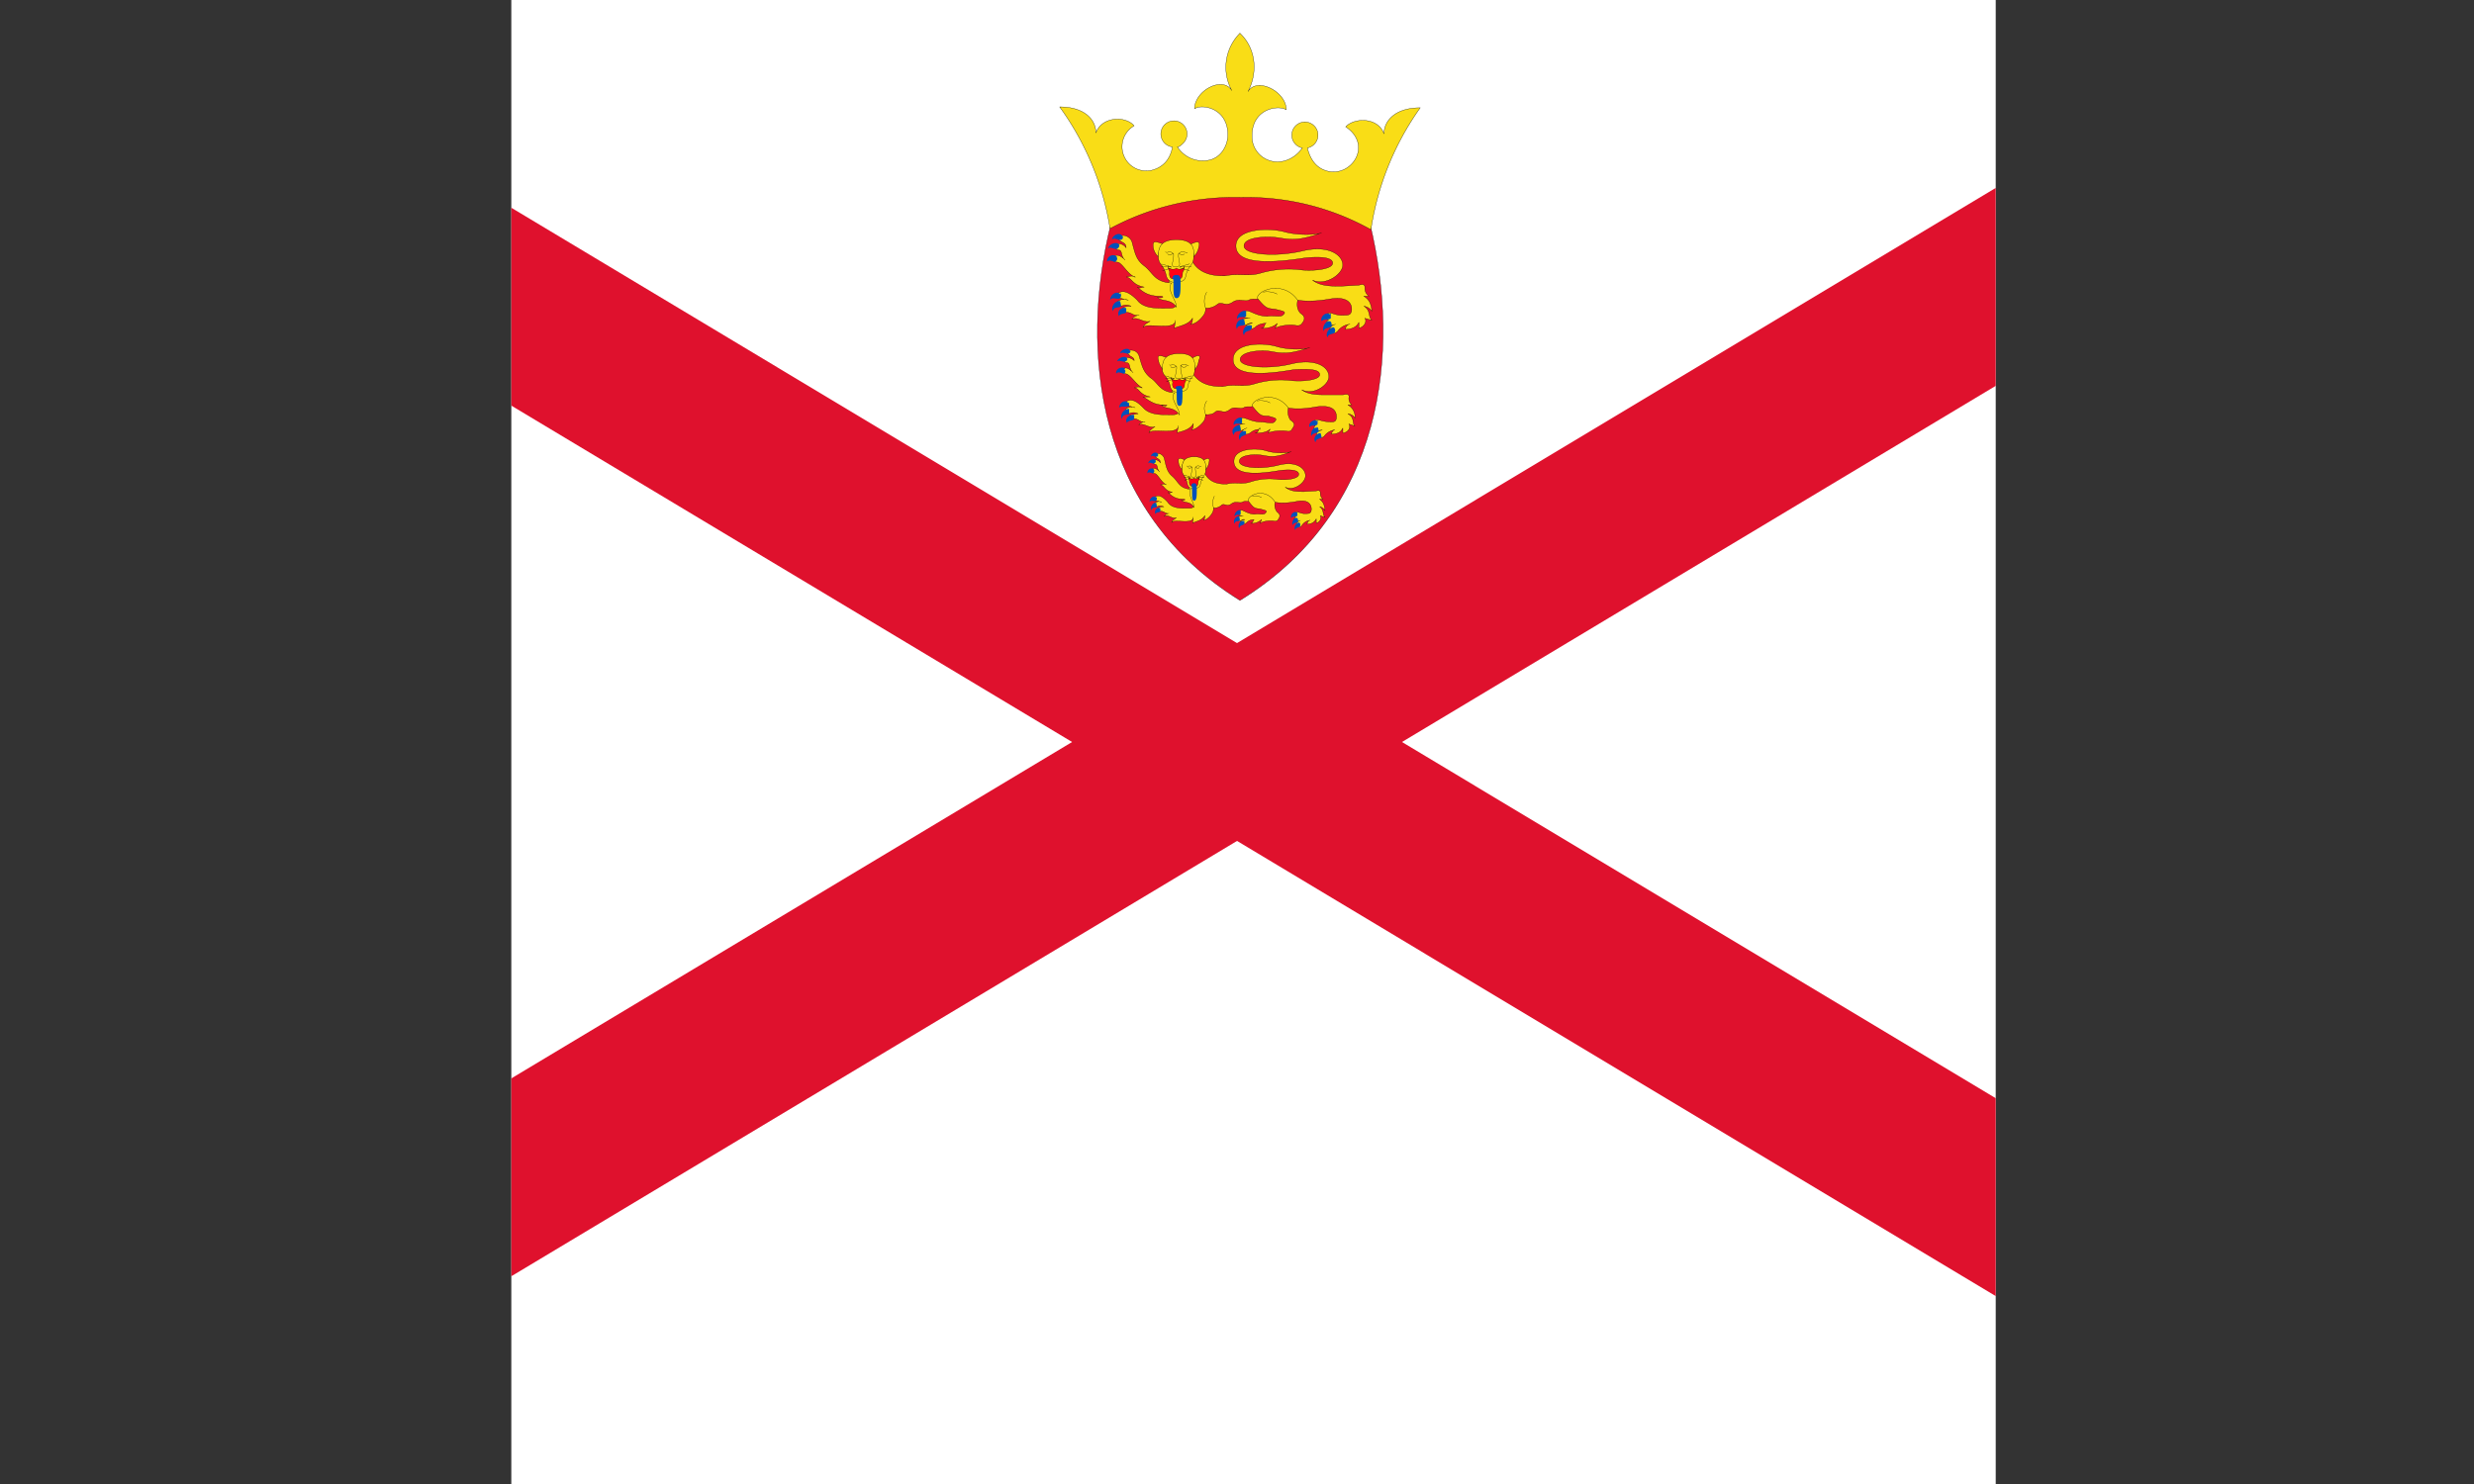 <svg id="flag-icon-css-je" xmlns="http://www.w3.org/2000/svg" xmlns:xlink="http://www.w3.org/1999/xlink" viewBox="0 0 853.33 512"><rect x="0" y="0" width="853.33" height="512" fill="#333333" stroke="none"/><defs><clipPath id="clip-path" transform="translate(176.4)"><rect x="-0.04" width="512" height="512" fill="none"/></clipPath></defs><title>je</title><g clip-path="url(#clip-path)"><path d="M-176.4,0H676.93V512H-176.4Z" transform="translate(176.4)" fill="#fff"/><path d="M-176.4,0V34.13L193.38,256-176.4,477.87V512h56.89L250.27,290.13,620,512h56.89V477.87L307.16,256,676.93,34.13V0H620L250.27,221.87-119.51,0Z" transform="translate(176.4)" fill="#df112d" fill-rule="evenodd"/><path d="M296.12,77.15c10.77,44.48,4.86,99.38-44.83,130-49.35-30.58-55.6-85.48-44.48-130C218.62,66.72,271.45,60.12,296.12,77.15Z" transform="translate(176.4)" fill="#e8112d" stroke="#000" stroke-width="0.1"/><path d="M251.64,68.11a87.69,87.69,0,0,1,44.83,11.12,97.26,97.26,0,0,1,17-42.05c-8.68,0-12.51,4.52-12.51,9-2.08-5.91-10.42-5.56-13.2-2.43,9.38,6.25,2.08,17.37-6.26,15.29-3.82-1-5.9-3.83-6.95-8a4.52,4.52,0,1,0-1.73,0c-2.44,3.48-6.61,5.56-10.78,4.52a8.75,8.75,0,0,1-6.6-8.69c0-9.38,9-10.77,11.82-9,0-6.26-10.08-11.47-13.21-6.26,3.47-6.6,2.78-14.94-2.78-20.15a16.69,16.69,0,0,0-2.78,19.81c-3.13-5.22-12.86,0-12.86,6.25,2.43-1.74,11.47-.35,11.47,9,0,3.47-2.09,7.64-6.26,8.68a10.42,10.42,0,0,1-11.12-4.51c.7,0,1.39-.7,2.09-1.39a4.52,4.52,0,1,0-6.39.19,4.62,4.62,0,0,0,2.57,1.2c-.7,4.17-3.13,6.95-6.95,8a8.34,8.34,0,0,1-6.26-15.29C212,40,203.68,40,201.6,45.87c0-4.52-3.83-9-12.51-9a97.31,97.31,0,0,1,17.37,42A90.39,90.39,0,0,1,251.64,68.11Z" transform="translate(176.4)" fill="#f9dd16" stroke="#000" stroke-width="0.1"/><g id="b"><path d="M289.17,111.9c-1.39,0-1.39,1.73-1.74,1.73,2.78,0,4.17-1,4.87-2.43v2.09c2.08-.7,2.78-2.44,2.08-3.48l2.43.7c-1.39-1.05-.34-3.48-2.78-4.87a4.15,4.15,0,0,1,2.78,1.74c-.34-2.43-.69-3.82-2.78-5.21h1.74a3.16,3.16,0,0,1-1.39-2.78c0-1.39-.69-1.39-2.08-1l-6.26.35c-3.47,0-7,0-9.73-2.08,4.52,2.08,10.43-2.09,10.43-5.22,0-3.47-4.87-7-13.9-4.86s-20.16,1.39-20.16-1.74,8-3.47,12.16-2.78,7,1,14.6-1.74c-1.74.7-8,1-12.86-.34s-16.68-1.39-16.68,4.86c0,6.6,12.51,5.91,23.63,4.17,6.26-.69,9.73,0,9.73,1.74,0,2.08-5.91,2.78-10.42,2.43a34.8,34.8,0,0,0-14.25,1c-4.52,1.39-7.65,0-12.51,1-2.44,0-8.34,0-11.12-4.87-1.74,1.39-7,3.82-8,6.6-1,2.09,0,4.52,1.39,7,2.09,2.78-1,2.44-3.47,2.44-2.78,0-6.95,0-9-2.78-2.08-2.09-4.51-3.83-6.6-2.44-1,1,0,2.09.7,1.74l2.78.7a3.48,3.48,0,0,0-3.48.34c-1,.7,0,2.09,1,1.74a4.06,4.06,0,0,1,3.48,0c-1,0-2.43,0-2.78.7s0,1.39,1,1.39c2.09,0,2.43,1.39,4.52,1a3.1,3.1,0,0,0-2.43,1.39c2.08-1,3.82,1.39,6.25.69-.69.35-2.43,1.39-2.43,2.09,1.39-1.74,11.12,1.39,11.12-2.43l-.35,2.78c1-.7,4.87-1.05,6.26-3.48,0,.7,0,1.74-.7,2.09,1,0,2.78-.7,4.52-3.13a3.76,3.76,0,0,0,.69-2.43,6.07,6.07,0,0,0,4.17-1.39c1.39-1,2.78,1,5.22-.7,2.08-1.39,4.17,0,5.56-.69,1-.7,2.78,0,4.17-.7s3.47.35,5.56-1.39c3.47,1.39,8,3.48,18.07,1.74,5.56-1,7.64,1,7.64,3.47,0,2.09-1.39,2.09-2.08,2.09-3.48.35-4.52-1-5.91-.7a1.34,1.34,0,0,0,0,2.44c-1,.34-1,1.39-.35,1.73s1.74,0,2.78-.34c-1.39.34-2.43,1.39-1.73,2.43.34.69,1.39,1,2.43,0a5.88,5.88,0,0,1,4.17-2.43ZM224.53,84.1c-2.78-1-3.47-1-3.13,1.39a5.65,5.65,0,0,0,1.74,3.12c0-1,.35-3.47,1.39-4.17Z" transform="translate(176.4)" fill="#f9dd16" stroke="#000" stroke-width="0.1"/><path d="M233.91,84.44c2.78-1.39,3.83-1.39,3.13,1a5.59,5.59,0,0,1-1.74,3.12C235.3,87.57,235.3,85.14,233.91,84.44Z" transform="translate(176.4)" fill="#f9dd16" stroke="#000" stroke-width="0.1"/><path d="M229.4,82.71c5.56,0,6.25,2.78,5.9,5.9,0,3.48-1.73,2.09-2.78,7-.34,1.39-1.73,1.74-3.47,1.74a2.76,2.76,0,0,1-3.13-2.08c-1-4.52-2.78-3.48-2.78-7,0-2.78.7-5.56,6.26-5.56Z" transform="translate(176.4)" fill="#f9dd16" stroke="#000" stroke-width="0.1"/><path d="M215.15,95.56c-1.39-.69-2.43,0-3.13,0,2.09.35,2.09,2.78,6.26,3.48-1.05,0-1.39.69-2.44,0,1.74,1.39,3.48,3.13,7.65,3.13,2.43,0,.69,1-.7.34,1.39,1.74,4.52.35,6.61,3.48,0-2.43-3.48-5.91-1.74-8.34-5.91-.35-6.26-3.48-9.38-5.91-2.78-2.08-3.13-4.17-4.17-8-.35-1.74-2.44-2.78-3.48-2.43-1,0-1.74,1-.69,1.73.69.7,2.08.7,2.08,2.44-1-1.39-2.78-1.74-3.47-1-.35.7,0,1.74.69,1.74,1.74,0,.7,2.09,2.43,3.48q-2.59-2.61-4.17-1c-.34.7,0,1.74,1.39,1.74,1.74,0,3.48,4.17,6.26,5.21Zm45.17,16c-.69,0-.34,1.74-1.73,1.74,2.78,0,4.52-.7,5.56-1.74l-.7,1.74c1.39-1.05,5.22-1.39,6.95-1.05s2.09-.34,2.78-1.39c.7-1.39,0-2.08-1-2.78-1-1-1.39-2.43-1-4.51-4.87-7-13.9-3.48-13.9-.7,3.12,3.82,3.47,3.48,6.25,3.82,2.44.7,4.17.7,2.44,2.09-.7.69-3.48,0-5.22.35-4.52,0-7-3.13-8-1.39-1,1.39,0,2.08,2.08,2.08-1.39,0-3.47,0-3.12,1.39.69,2.43,2.78-.35,3.82.35-.7,0-2.09.35-2.09,1s1.74,1.74,3.48,0a5.59,5.59,0,0,1,3.47-1Z" transform="translate(176.4)" fill="#f9dd16" stroke="#000" stroke-width="0.1"/><path d="M264.15,101.47a7.67,7.67,0,0,0-4.87-.69m-19.46,0a6.39,6.39,0,0,0-.35,5.56m-13.9-19.46c.7.69,1.39-.7,2.78.69-.34-.35-1,1-2.08,0m6.95-.35c-1,0-1.74-1-3.13.35.35-.35,1,1,2.09,0m-2.09,0v1c.35,2.44,1,3.48-1,3.48-1.74,0-1-1-.7-3.48v-1" transform="translate(176.4)" fill="none" stroke="#000" stroke-width="0.1"/><path d="M229.4,96.26c1.39,0,2.08,0,2.08-2.09,0-.69,1-1,.35-2.43.69,1.39-2.43,1.39-2.43.7,0,.69-3.48.69-2.78-.7-.35,1.39.69,1.74.34,2.43,0,2.09.7,2.09,2.44,2.09Z" transform="translate(176.4)" fill="#ff0016" stroke="#000" stroke-width="0.1"/><path d="M227.66,92.09l-3.48-1m3.48,1h-3.48m3.48.35-3.13,1m5.91-1.39,3.47-1m-3.47,1h4.17m-4.17.35,3.47,1" transform="translate(176.4)" stroke="#000" stroke-width="0.1"/><path d="M210.63,81.32c-1-1.39-3.47,0-3.47,1.39.69-1,2.08.34,3.12,0A.79.79,0,0,0,210.63,81.32Zm-1,3.12c-1-1.39-3.82,0-3.82,1.39.69-1,2.08.35,3.12,0C209.24,85.83,209.94,84.79,209.59,84.44Zm-.7,4.17a2.07,2.07,0,0,0-3.47,1.74c.69-1,2.08,0,2.78,0,.69-.35,1-1.39.35-1.74Zm1.05,12.86c-1.39-1.39-3.48.35-3.48,2.09.7-1.39,2.43,0,3.48-.7,0,0,.69-1,0-1.74Zm0,2.43c-1.74-.34-3.48,2.09-2.44,3.48,0-1.74,2.09-1,2.78-1.74l-.34-1.74Zm2.08,2.44c-1.74-.7-3.47,1.39-2.43,2.78,0-1.05,2.08-.7,2.43-1.39v-1.39Zm40.66,3.82a2.37,2.37,0,0,0-2.43,3.47c0-1.73,2.08-1,2.78-1.73l-.35-1.74Zm2.08,2.08c-1.73-.34-3.12,2.09-2.08,3.48,0-1.74,2.08-1.39,2.43-2.09.35-.34.35-1.39,0-1.39Zm-1.39-4.86c-1.39-.7-3.47,1.39-3.12,2.78.69-1.39,2.43-.35,3.12-1v-1.74Zm28.85,3.47c-1.39-.34-2.78,2.09-2.09,3.48,0-1.39,2.09-1,2.78-1.74C282.91,111.9,282.91,110.85,282.22,110.85Zm0-2.43c-1.39-1-3.48,1-2.78,2.43.69-1,2.43-.34,3.13-1v-1.74Zm1.39,4.52c-1.74,0-3.13,2.43-2.09,3.47,0-1.39,2.09-1,2.44-1.73a1.54,1.54,0,0,0-.35-1.74ZM229.4,94.87c1,0,1.39.35,1.39,2.43,0,3.48,0,5.56-1.39,5.56-1.05,0-1.05-1.74-1.05-4.52,0-1.39,0-2.43-.34-2.08C228,95.22,228.35,94.87,229.4,94.87Z" transform="translate(176.4)" fill="#0051ba"/></g><path d="M284,148.39c-1,0-1,1.39-1.39,1.39,2.43,0,3.47-.7,4.17-2.09v1.74c2.08-.35,2.78-2.09,2.08-3.13l2.09.69c-1.05-.69,0-3.12-2.44-4.17a3,3,0,0,1,2.44,1.39,4.71,4.71,0,0,0-2.44-4.51h1.39a2.78,2.78,0,0,1-1-2.78c0-1-.69-1-2.08-.7h-5.56c-3.13,0-6.26,0-8.69-1.74,4.17,2.09,9.38-1.73,9.38-4.51,0-3.48-4.52-6.26-12.51-4.52-8,2.08-18.07,1.39-18.07-1.39s7-3.48,10.77-2.78,6.26,1,13.21-1.39c-1.39.69-6.95,1-11.47-.35s-14.94-1.39-14.94,4.52,11.12,5.21,20.85,3.47c5.91-.34,9,0,9,1.74s-5.21,2.43-9.38,2.09a31.24,31.24,0,0,0-12.86,1c-4.17,1.39-6.95,0-11.12,1-2.43,0-7.64,0-10.42-4.52-1.39,1.39-5.91,3.48-7,5.91-.7,2.09,0,4.17,1.39,6.26,1.73,2.43-1.05,2.08-3.48,2.08-2.08,0-5.91,0-8-2.43-1.74-1.74-3.82-3.48-5.91-2.09-.69,1,0,1.74.7,1.39l2.43.7a3.12,3.12,0,0,0-3.13.35,1.05,1.05,0,0,0,1,1.73,3.35,3.35,0,0,1,3.13,0l-2.43.35c-.35.35,0,1.39,1,1.39,1.74,0,2.09,1.39,3.82,1a2.79,2.79,0,0,0-2.08,1.05c1.74-.7,3.47,1.39,5.56.69-.7.35-2.09,1.39-2.09,2.09,1.05-1.74,10.08,1,10.08-2.44l-.35,2.44c.7-.35,4.17-.7,5.56-3.13,0,.69,0,1.74-.69,2.08,1,0,2.43-.69,4.17-2.78a3.75,3.75,0,0,0,.69-2.43c1.39,0,2.44,0,3.48-1,1.39-1,2.78,1,4.86-.7,1.74-1.39,3.48,0,4.87-.69,1-.7,2.78,0,3.82-.7s3.48.35,5.21-1c3.13,1,7,3.13,16,1.39,5.21-.69,6.95,1,6.95,3.48,0,1.73-1,1.73-1.74,1.73-3.47,0-4.17-1-5.56-.69a1.27,1.27,0,0,0,0,2.08,1,1,0,0,0,0,1.74c.7.35,1.39,0,2.44-.35-1.39,0-2.44,1.05-1.74,2.09.35.7,1.39,1,2.43,0a5.32,5.32,0,0,1,3.48-2.09Zm-58-25c-2.43-1-3.47-1-2.78,1,0,1,1,2.43,1.39,3.12,0-1,.35-3.47,1.39-3.82Z" transform="translate(176.4)" fill="#f9dd16" stroke="#000" stroke-width="0.1"/><path d="M234.61,123.71c2.08-1.39,3.47-1.39,2.43.7a5.12,5.12,0,0,1-1.39,3.12c0-1,0-3.47-1.39-3.82Z" transform="translate(176.4)" fill="#f9dd16" stroke="#000" stroke-width="0.1"/><path d="M230.44,122c4.86,0,5.56,2.44,5.21,5.56,0,3.13-1.74,1.74-2.43,6.26-.35,1-1.74,1.39-3.48,1.39a2.1,2.1,0,0,1-2.43-1.74c-1-4.17-2.78-3.47-2.78-6.25S225.23,122,230.44,122Z" transform="translate(176.4)" fill="#f9dd16" stroke="#000" stroke-width="0.1"/><path d="M217.23,133.79c-1-.7-2.08,0-2.43,0,1.74,0,1.74,2.43,5.56,3.13h-2.43c1.74,1,3.47,2.78,6.95,2.78,2.43,0,.69.69-.7,0,1.39,1.73,4.17.34,6.26,3.47,0-2.43-3.48-5.56-1.74-7.64-5.21-.35-5.56-3.48-8.34-5.22-2.43-2.08-2.78-3.82-3.82-7.29a2.79,2.79,0,0,0-3.48-2.09c-.69,0-1.39.7,0,1.39,0,.7,1.74.7,1.74,2.09-1-1-2.78-1.39-3.47-.7,0,.7,0,1.39.69,1.39,1.74,0,.7,2.09,2.43,3.48-1.73-1.74-2.78-2.09-3.82-1.05-.35.35,0,1.39,1,1.39,1.74,0,3.48,3.48,5.91,4.87Zm41,13.9c-.7,0-.35,1.74-1.74,1.74,2.43,0,4.17-.35,5.21-1.39l-.69,1.39c1-.7,4.52-1,6.26-.7s1.73-.34,2.43-1.39,0-1.74-1-2.43a5.06,5.06,0,0,1-.7-4.17c-4.52-6.26-12.51-3.13-12.51-.7,2.78,3.48,3.13,3.48,5.56,3.48,2.09.69,3.48.69,2.09,2.08-.7.7-3.13,0-4.52,0-4.17,0-6.26-2.43-7.3-1s0,1.74,1.74,1.74c-1.05,0-3.13,0-2.78,1.39.69,2.09,2.43,0,3.47,0-.69,0-1.74.69-1.74,1.39,0,.35,1.39,1.39,3.13,0a4.86,4.86,0,0,1,3.13-1Z" transform="translate(176.4)" fill="#f9dd16" stroke="#000" stroke-width="0.1"/><path d="M261.71,139a6.91,6.91,0,0,0-4.51-.69m-17.38,0c-1.39,2.43-.69,3.47-.35,4.86M227,125.8c.35.69,1-.7,2.44.69-.35-.35-1.05,1-2.09,0m6.26-.35c-.7,0-1.39-1-2.78,0,.34,0,1,1.39,2.08,0m-2.08,0v1.39c.34,2.09,1,3.13-.7,3.13s-1-1-.69-3.47v-.7" transform="translate(176.4)" fill="none" stroke="#000" stroke-width="0.1"/><path d="M230.44,134.14c1,0,1.74,0,1.74-1.74,0-.7,1-1,0-2.09,1,1.05-1.74,1.05-1.74.35,0,.7-3.48.7-2.78-.35,0,1.05.69,1.39.35,2.09,0,1.74.69,1.74,2.43,1.74Z" transform="translate(176.4)" fill="#ff0016" stroke="#000" stroke-width="0.1"/><path d="M228.7,130.66l-3.13-1m3.13,1h-3.13m3.13,0-2.78,1m5.21-1,3.48-1m-3.48,1H235m-3.48,0,2.78,1" transform="translate(176.4)" stroke="#000" stroke-width="0.1"/><path d="M213.41,120.93c-1-1.39-3.47,0-3.47,1,1-.69,2.08.35,3.12,0,0,0,1.05-.69,0-1Zm-1,2.78c-.7-1.39-3.48,0-3.48,1,.7-.69,2.09.35,2.78,0C212,124.75,212.72,124.06,212.37,123.71Zm-.7,3.48c-1-1-3.47,0-3.12,1.73.69-1,2.08,0,2.78,0,.34,0,.69-1.39,0-1.39ZM212.72,139c-1.05-1.39-3.13,0-3.13,1.74.69-1,2.08,0,3.47-.7v-1Zm0,2.09c-1.39,0-3.13,2.08-2.09,3.47,0-1.74,1.74-1.39,2.43-1.74v-1.73Zm2.08,2.08c-1.74-.35-3.47,1.39-2.43,2.78,0-1,2.08-.69,2.43-1.39v-1.39Zm36.49,3.48c-1.74,0-3.48,1.73-2.09,3.47,0-1.74,1.74-1,2.44-1.74Zm1.74,2.08c-1.39-.35-2.78,1.74-1.74,3.13,0-1.74,1.74-1.39,2.08-2.08v-1.05ZM252,144.21c-1.39-.69-3.47,1.39-2.78,2.44.35-1.05,2.09,0,2.78-.7v-1.74Zm25.72,3.48c-1-.7-2.43,1.74-1.74,2.78,0-1,1.74-1,2.44-1.39,0-.7,0-1.74-.7-1.74Zm0-2.43c-1-1-3.13,1-2.43,2.08.69-1,2.08,0,2.78-1v-1.39Zm1.39,4.17c-1.74,0-2.78,2.08-1.74,3.13,0-1.39,1.74-1.05,2.09-1.74Zm-48.65-16.34c.69,0,1,0,1,2.09,0,3.13,0,4.86-1,4.86s-1-1.39-1-3.82c0-1.39,0-2.43-.35-2.08,0-.7,0-1,1.39-1Z" transform="translate(176.4)" fill="#0051ba"/><path d="M275.51,179.49c-.93,0-.93,1.3-1.17,1.3A3.16,3.16,0,0,0,277.6,179v1.56c1.4-.52,1.87-1.83,1.4-2.61l1.63.52c-.93-.78-.23-2.6-1.86-3.64a2.77,2.77,0,0,1,1.86,1.3c-.23-1.83-.47-2.87-1.86-3.91h1.16a2.46,2.46,0,0,1-.93-2.09c0-1-.47-1-1.4-.78l-4.19.26c-2.33,0-4.65,0-6.52-1.56,3,1.56,7-1.56,7-3.91,0-2.61-3.26-5.21-9.32-3.65s-13.5,1-13.5-1.3,5.36-2.61,8.15-2.09,4.66.78,9.78-1.3c-1.17.52-5.36.78-8.62-.26s-11.17-1-11.17,3.65c0,5,8.38,4.43,15.83,3.13,4.19-.53,6.52,0,6.52,1.3,0,1.56-4,2.08-7,1.82a21,21,0,0,0-9.54.78c-3,1.05-5.12,0-8.38.79-1.63,0-5.59,0-7.45-3.65-1.17,1-4.66,2.86-5.36,4.95-.7,1.56,0,3.39.93,5.21,1.4,2.09-.7,1.83-2.33,1.83-1.86,0-4.65,0-6.05-2.09-1.4-1.56-3-2.87-4.42-1.82-.7.78,0,1.56.46,1.3l1.87.52a2.12,2.12,0,0,0-2.33.26.76.76,0,0,0,.7,1.31,2.38,2.38,0,0,1,2.32,0c-.69,0-1.63,0-1.86.52a.69.69,0,0,0,.7,1c1.4,0,1.63,1,3,.78a2.06,2.06,0,0,0-1.63,1c1.39-.78,2.56,1,4.19.52-.47.27-1.63,1.05-1.63,1.57.93-1.3,7.45,1,7.45-1.83l-.23,2.09c.69-.52,3.25-.78,4.19-2.61,0,.52,0,1.31-.47,1.57.7,0,1.86-.52,3-2.35a3.08,3.08,0,0,0,.46-1.82,3.77,3.77,0,0,0,2.8-1c.93-.78,1.86.79,3.49-.52,1.4-1,2.79,0,3.72-.52.7-.52,1.87,0,2.8-.52s2.33.26,3.72-1c2.33,1,5.36,2.6,12.11,1.3,3.73-.78,5.12.78,5.12,2.61,0,1.56-.93,1.56-1.39,1.56-2.33.26-3-.78-4-.52a1,1,0,0,0,0,1.82.73.73,0,0,0-.23,1.31c.46.26,1.16,0,1.86-.26-.93.26-1.63,1-1.17,1.82.24.52.94.78,1.63,0a3.89,3.89,0,0,1,2.8-1.82ZM232.2,158.64c-1.86-.79-2.33-.79-2.09,1a4.34,4.34,0,0,0,1.16,2.34c0-.78.23-2.6.93-3.12Z" transform="translate(176.4)" fill="#f9dd16" stroke="#000" stroke-width="0.1"/><path d="M238.49,158.9c1.86-1.05,2.56-1.05,2.09.78a4.41,4.41,0,0,1-1.16,2.34C239.42,161.24,239.42,159.42,238.49,158.9Z" transform="translate(176.4)" fill="#f9dd16" stroke="#000" stroke-width="0.1"/><path d="M235.46,157.59c3.73,0,4.19,2.09,4,4.43,0,2.61-1.17,1.57-1.86,5.22-.24,1-1.17,1.3-2.33,1.3a1.85,1.85,0,0,1-2.1-1.56c-.7-3.39-1.86-2.61-1.86-5.22,0-2.08.47-4.17,4.19-4.17Z" transform="translate(176.4)" fill="#f9dd16" stroke="#000" stroke-width="0.1"/><path d="M225.91,167.24c-.93-.52-1.62,0-2.09,0,1.4.26,1.4,2.08,4.19,2.6-.7,0-.93.52-1.63,0,1.16,1,2.33,2.35,5.12,2.35,1.63,0,.47.78-.46.26.93,1.3,3,.26,4.42,2.61,0-1.83-2.33-4.43-1.16-6.26-4-.26-4.19-2.61-6.29-4.43-1.86-1.56-2.1-3.13-2.79-6-.24-1.31-1.63-2.09-2.33-1.83-.7,0-1.17.78-.47,1.3.47.53,1.4.53,1.4,1.83-.7-1-1.86-1.3-2.33-.78-.23.52,0,1.3.47,1.3,1.16,0,.46,1.56,1.63,2.61-1.17-1.31-2.1-1.57-2.8-.79a.92.92,0,0,0,.93,1.31c1.17,0,2.33,3.13,4.19,3.91Zm30.27,12c-.46,0-.23,1.3-1.16,1.3a4.71,4.71,0,0,0,3.72-1.3l-.46,1.3c.93-.78,3.49-1,4.65-.78s1.4-.26,1.87-1.05c.46-1,0-1.56-.7-2.08a3.88,3.88,0,0,1-.7-3.39c-3.26-5.21-9.31-2.6-9.31-.52,2.09,2.87,2.33,2.61,4.19,2.87,1.63.52,2.79.52,1.63,1.56-.47.52-2.33,0-3.49.26-3,0-4.66-2.34-5.36-1-.7,1,0,1.56,1.4,1.56-.93,0-2.33,0-2.1,1.05.47,1.82,1.86-.27,2.56.26-.46,0-1.39.26-1.39.78s1.16,1.3,2.32,0a3.43,3.43,0,0,1,2.33-.78Z" transform="translate(176.4)" fill="#f9dd16" stroke="#000" stroke-width="0.1"/><path d="M258.74,171.67a4.64,4.64,0,0,0-3.26-.52m-13,0a5.27,5.27,0,0,0-.24,4.17m-9.31-14.6c.47.52.93-.52,1.86.52-.23-.26-.7.78-1.39,0M238,161c-.7,0-1.16-.78-2.09.26.23-.26.7.78,1.39,0m-1.39,0V162c.23,1.83.7,2.61-.7,2.61-1.17,0-.7-.78-.47-2.61v-.78" transform="translate(176.4)" fill="none" stroke="#000" stroke-width="0.1"/><path d="M235.46,167.76c.93,0,1.4,0,1.4-1.57,0-.52.7-.78.23-1.82.47,1-1.63,1-1.63.52,0,.52-2.33.52-1.86-.52-.23,1,.46,1.3.23,1.82,0,1.57.47,1.57,1.63,1.57Z" transform="translate(176.4)" fill="#ff0016" stroke="#000" stroke-width="0.1"/><path d="M234.3,164.63l-2.33-.78m2.33.78H232m2.33.26-2.1.78m4-1,2.33-.78m-2.33.78H239m-2.79.26,2.33.78" transform="translate(176.4)" stroke="#000" stroke-width="0.1"/><path d="M222.89,156.55c-.7-1-2.33,0-2.33,1,.47-.78,1.4.26,2.1,0A.61.61,0,0,0,222.89,156.55Zm-.7,2.35c-.7-1.05-2.56,0-2.56,1,.46-.78,1.4.26,2.09,0C222,159.94,222.42,159.16,222.19,158.9Zm-.47,3.12c-.93-1-2.56,0-2.32,1.31.46-.78,1.39,0,1.86,0,.46-.26.7-1,.23-1.31Zm.7,9.65c-.93-1-2.33.26-2.33,1.56.47-1,1.63,0,2.33-.52,0,0,.47-.78,0-1.3Zm0,1.82c-1.16-.26-2.33,1.57-1.63,2.61,0-1.3,1.4-.78,1.87-1.3l-.24-1.31Zm1.4,1.83c-1.16-.52-2.33,1-1.63,2.08,0-.78,1.4-.52,1.63-1v-1Zm27.24,2.86c-1.16-.26-2.33,1.31-1.63,2.61,0-1.3,1.4-.78,1.86-1.3l-.23-1.31Zm1.4,1.57c-1.17-.26-2.1,1.56-1.4,2.6,0-1.3,1.4-1,1.63-1.56.23-.26.23-1,0-1Zm-.93-3.65c-.94-.52-2.33,1-2.1,2.08.47-1,1.63-.26,2.1-.78v-1.3Zm19.32,2.6c-.93-.26-1.86,1.57-1.4,2.61,0-1,1.4-.78,1.87-1.3C271.32,179.49,271.32,178.7,270.85,178.7Zm0-1.82c-.93-.78-2.33.78-1.86,1.82.46-.78,1.63-.26,2.09-.78v-1.3Zm.93,3.39c-1.16,0-2.09,1.82-1.39,2.6,0-1,1.39-.78,1.63-1.3a1.23,1.23,0,0,0-.24-1.3Zm-36.32-13.55c.7,0,.93.26.93,1.82,0,2.61,0,4.17-.93,4.17-.7,0-.7-1.3-.7-3.39,0-1,0-1.82-.23-1.56C234.53,167,234.76,166.72,235.46,166.72Z" transform="translate(176.4)" fill="#0051ba"/></g></svg>